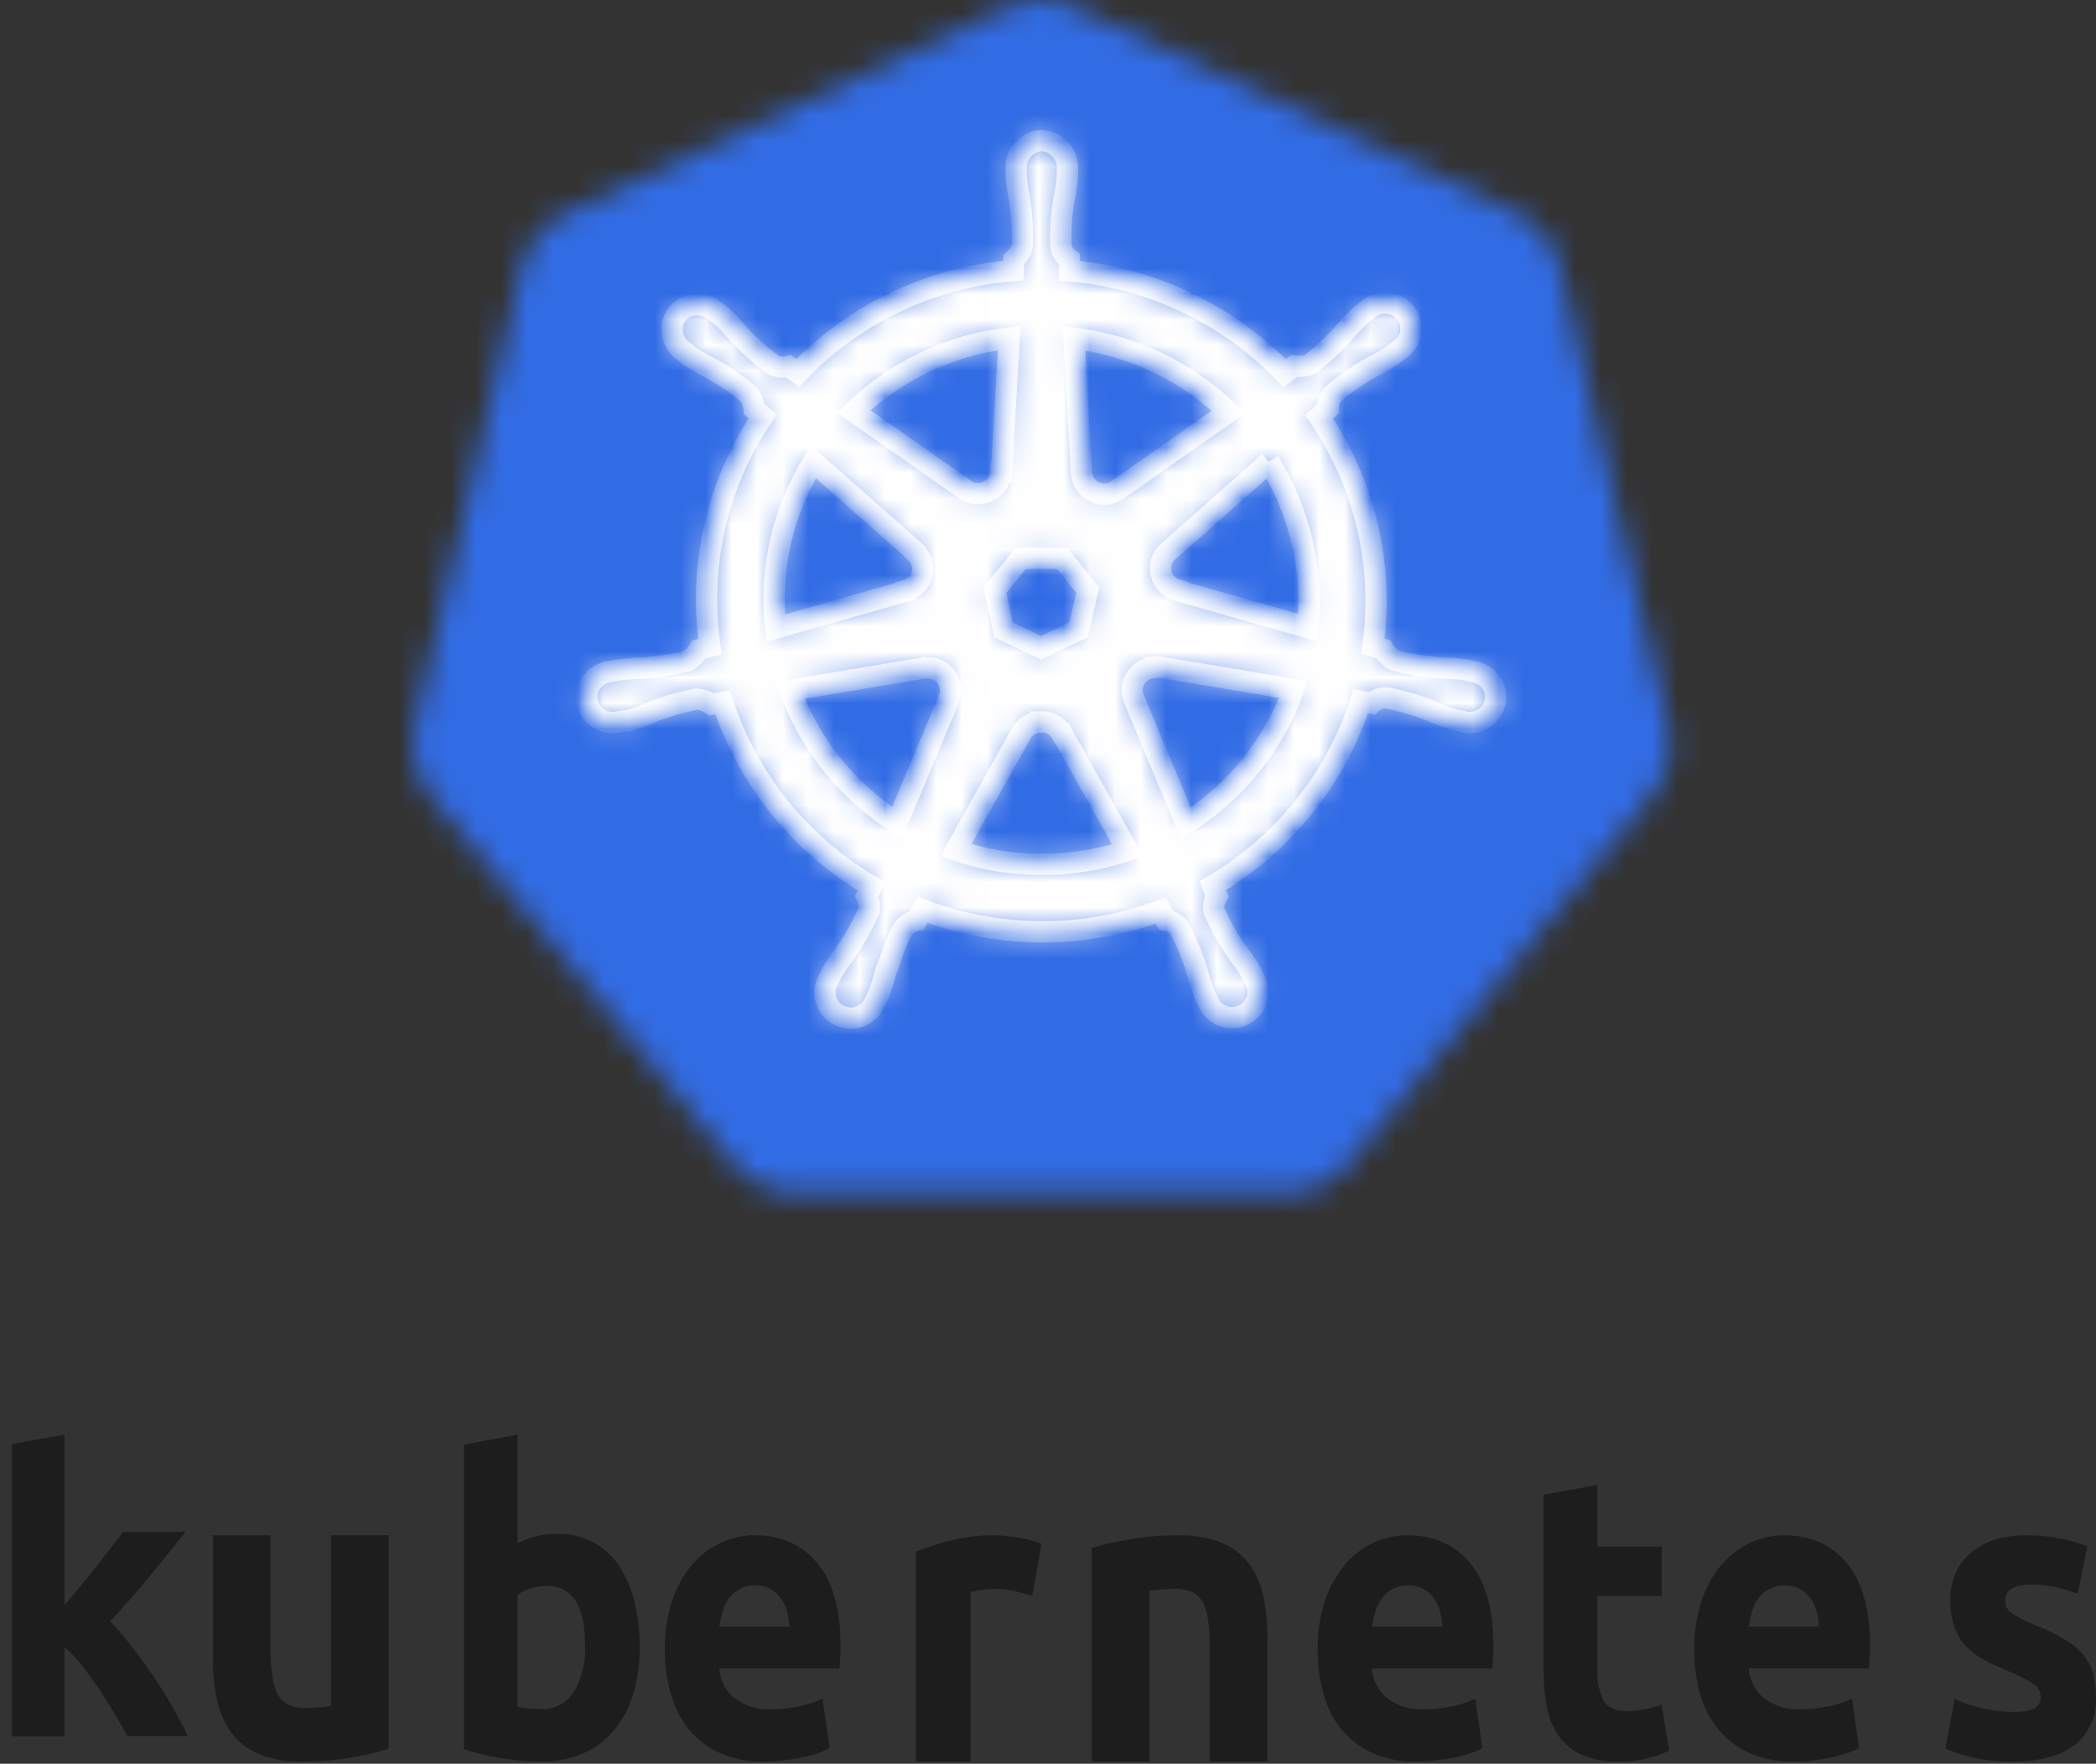 <?xml version="1.0" encoding="UTF-8"?>
<svg width="82px" height="69px" viewBox="0 0 82 69" version="1.1" xmlns="http://www.w3.org/2000/svg" xmlns:xlink="http://www.w3.org/1999/xlink">
    <rect x="0" y="0" width="82" height="69" fill="#333333" stroke="none"/>
    <!-- Generator: Sketch 48.1 (47250) - http://www.bohemiancoding.com/sketch -->
    <title>Group 8@2x</title>
    <desc>Created with Sketch.</desc>
    <defs>
        <path d="M24.446,0.003 C24.005,0.029 23.575,0.14 23.179,0.331 L6.05,8.327 C5.154,8.743 4.503,9.537 4.279,10.481 L0.085,28.421 C-0.116,29.263 0.045,30.146 0.532,30.868 C0.589,30.955 0.651,31.038 0.715,31.121 L12.562,45.519 C13.188,46.267 14.128,46.701 15.118,46.697 L34.117,46.697 C35.111,46.698 36.052,46.26 36.677,45.505 L48.517,31.104 C49.138,30.35 49.37,29.361 49.147,28.418 L44.923,10.46 C44.7,9.515 44.048,8.724 43.153,8.307 L26.035,0.331 C25.582,0.114 25.086,-2.84217094e-14 24.581,-2.84217094e-14 C24.536,-2.84217094e-14 24.492,0.001 24.446,0.003 Z" id="path-1"></path>
        <path d="M23.635,6.604 L23.635,6.63 L23.635,6.884 C23.661,7.204 23.707,7.52 23.773,7.833 C23.866,8.433 23.899,9.039 23.871,9.646 C23.814,9.845 23.699,10.025 23.54,10.161 L23.517,10.584 C22.905,10.635 22.293,10.727 21.693,10.863 C19.167,11.424 16.867,12.721 15.091,14.585 L14.727,14.329 C14.527,14.387 14.311,14.368 14.128,14.27 C13.636,13.91 13.179,13.504 12.766,13.057 C12.559,12.813 12.338,12.581 12.104,12.36 C12.041,12.307 11.948,12.235 11.88,12.184 C11.68,12.024 11.434,11.932 11.178,11.921 C10.868,11.906 10.568,12.037 10.373,12.274 C10.031,12.75 10.141,13.409 10.621,13.747 C10.686,13.8 10.771,13.868 10.829,13.914 C11.099,14.091 11.379,14.252 11.668,14.398 C12.205,14.693 12.711,15.041 13.18,15.432 C13.3,15.601 13.37,15.8 13.383,16.007 L13.713,16.292 C11.929,18.938 11.194,22.143 11.654,25.291 L11.23,25.411 C11.119,25.586 10.972,25.733 10.797,25.844 C10.204,26.001 9.597,26.099 8.986,26.139 C8.66,26.145 8.336,26.17 8.015,26.213 L7.747,26.277 L7.717,26.277 C7.337,26.326 7.017,26.586 6.892,26.944 C6.768,27.303 6.859,27.701 7.13,27.971 C7.4,28.242 7.803,28.338 8.167,28.219 L8.187,28.219 L8.462,28.19 C8.77,28.096 9.073,27.988 9.37,27.862 C9.938,27.636 10.527,27.465 11.13,27.352 C11.339,27.364 11.54,27.434 11.71,27.554 L12.15,27.48 C13.136,30.501 15.208,33.061 17.975,34.677 L17.789,35.058 C17.875,35.233 17.906,35.429 17.879,35.622 C17.629,36.194 17.321,36.742 16.964,37.257 C16.768,37.513 16.587,37.779 16.421,38.055 C16.383,38.131 16.334,38.245 16.293,38.323 C16.1,38.65 16.109,39.057 16.317,39.374 C16.526,39.691 16.898,39.865 17.279,39.824 C17.66,39.782 17.984,39.532 18.117,39.177 C18.157,39.099 18.21,38.996 18.243,38.922 C18.358,38.623 18.455,38.316 18.534,38.007 C18.802,37.351 18.948,36.648 19.316,36.214 C19.437,36.102 19.587,36.029 19.75,36.005 L19.978,35.595 C22.977,36.734 26.295,36.742 29.299,35.619 L29.501,36.001 C29.708,36.032 29.893,36.142 30.017,36.308 C30.303,36.845 30.535,37.406 30.709,37.987 C30.79,38.297 30.888,38.602 31.004,38.903 C31.037,38.977 31.09,39.08 31.129,39.157 C31.264,39.513 31.587,39.762 31.968,39.804 C32.349,39.846 32.721,39.672 32.928,39.355 C33.138,39.037 33.149,38.631 32.953,38.303 C32.913,38.226 32.863,38.11 32.822,38.035 C32.655,37.76 32.474,37.495 32.279,37.241 C31.929,36.744 31.631,36.214 31.384,35.657 C31.337,35.453 31.374,35.237 31.487,35.058 C31.423,34.929 31.365,34.793 31.319,34.657 C34.081,33.03 36.143,30.46 37.117,27.434 L37.547,27.51 C37.701,27.37 37.905,27.296 38.113,27.303 C38.714,27.415 39.305,27.587 39.874,27.812 C40.171,27.945 40.472,28.062 40.782,28.16 C40.855,28.18 40.961,28.195 41.043,28.216 L41.062,28.216 C41.429,28.334 41.83,28.239 42.1,27.969 C42.37,27.698 42.464,27.3 42.338,26.94 C42.214,26.582 41.895,26.322 41.514,26.273 C41.428,26.252 41.304,26.22 41.22,26.202 C40.897,26.161 40.573,26.135 40.249,26.127 C39.636,26.088 39.03,25.991 38.438,25.833 C38.255,25.733 38.103,25.583 38.001,25.402 L37.593,25.285 C38.029,22.137 37.283,18.942 35.49,16.304 L35.848,15.979 C35.833,15.773 35.901,15.569 36.037,15.411 C36.502,15.016 37.005,14.668 37.541,14.369 C37.828,14.223 38.107,14.063 38.378,13.884 C38.444,13.835 38.53,13.763 38.601,13.707 C38.932,13.504 39.116,13.129 39.073,12.744 C39.03,12.36 38.768,12.035 38.398,11.906 C38.028,11.779 37.616,11.873 37.341,12.148 C37.272,12.2 37.18,12.272 37.117,12.324 C36.882,12.544 36.662,12.777 36.454,13.022 C36.053,13.472 35.61,13.887 35.129,14.254 C34.936,14.332 34.723,14.354 34.516,14.319 L34.133,14.591 C31.918,12.296 28.935,10.875 25.739,10.591 C25.739,10.456 25.72,10.218 25.716,10.146 C25.544,10.029 25.425,9.85 25.385,9.648 C25.365,9.043 25.403,8.437 25.501,7.838 C25.566,7.525 25.612,7.209 25.64,6.891 L25.64,6.606 C25.67,6.031 25.228,5.538 24.647,5.498 L24.626,5.494 C24.045,5.535 23.603,6.028 23.635,6.604 Z M26.698,19.245 C26.39,19.102 26.193,18.797 26.191,18.462 L25.893,13.234 C28.174,13.513 30.299,14.526 31.941,16.116 L27.636,19.139 C27.475,19.265 27.279,19.33 27.081,19.33 C26.952,19.33 26.821,19.302 26.698,19.245 Z M21.625,19.142 L17.28,16.099 C18.662,14.756 20.398,13.824 22.291,13.403 C22.643,13.329 23.002,13.273 23.363,13.234 L23.06,18.467 L23.037,18.467 C23.024,18.791 22.831,19.081 22.535,19.221 C22.412,19.28 22.28,19.309 22.147,19.309 C21.961,19.309 21.778,19.253 21.625,19.142 Z M29.938,23.1 L29.938,23.079 C29.622,22.994 29.378,22.743 29.305,22.428 C29.232,22.111 29.34,21.781 29.588,21.569 L33.53,18.081 L33.525,18.069 C34.731,20.01 35.266,22.284 35.043,24.552 L29.938,23.1 Z M15.7,18.069 L19.673,21.571 L19.673,21.593 C19.921,21.807 20.029,22.137 19.955,22.454 C19.881,22.769 19.639,23.02 19.323,23.105 L19.323,23.122 L14.224,24.571 C13.971,22.302 14.49,20.014 15.7,18.069 Z M23.147,24.646 L22.802,23.088 L23.813,21.843 L25.439,21.843 L26.431,23.089 L26.07,24.646 L24.61,25.34 L23.147,24.646 Z M28.242,27.345 C28.128,27.08 28.153,26.778 28.306,26.535 C28.459,26.289 28.723,26.135 29.013,26.119 L29.021,26.095 C29.088,26.088 29.158,26.088 29.225,26.095 L34.483,26.973 C33.711,29.132 32.228,30.974 30.275,32.206 L28.242,27.345 Z M20.19,26.119 C20.487,26.123 20.762,26.274 20.924,26.52 C21.086,26.766 21.112,27.076 20.995,27.345 L20.995,27.364 L18.974,32.187 C17.043,30.961 15.573,29.142 14.794,27.007 L20.004,26.135 C20.063,26.13 20.122,26.13 20.18,26.135 L20.19,26.119 Z M21.272,33.266 L23.836,28.687 C23.99,28.418 24.28,28.25 24.593,28.245 L24.593,28.231 C24.931,28.221 25.246,28.4 25.408,28.693 L25.428,28.693 L27.997,33.273 C27.659,33.384 27.318,33.48 26.97,33.557 C26.203,33.73 25.421,33.817 24.641,33.817 C23.501,33.817 22.363,33.633 21.272,33.266 Z" id="path-3"></path>
        <path d="M0.469,0.735 L2.524,0.369 L2.524,7.043 L2.526,7.043 L3.154,6.288 C3.37,6.025 3.578,5.766 3.781,5.509 L4.353,4.777 C4.532,4.545 4.687,4.343 4.816,4.172 L7.258,4.172 C6.77,4.79 6.294,5.378 5.83,5.938 C5.367,6.499 4.858,7.078 4.307,7.675 C4.609,7.981 4.894,8.31 5.158,8.658 C5.451,9.038 5.735,9.428 6.008,9.831 C6.282,10.232 6.536,10.638 6.767,11.048 C6.996,11.454 7.19,11.825 7.345,12.161 L4.983,12.161 C4.841,11.896 4.674,11.603 4.482,11.283 C4.288,10.962 4.091,10.647 3.887,10.339 C3.677,10.027 3.453,9.72 3.22,9.417 C3.008,9.148 2.776,8.898 2.524,8.672 L2.524,12.176 L0.469,12.176 L0.469,0.735 Z M12.946,4.305 L15.204,4.305 L15.204,12.664 C14.715,12.808 14.22,12.921 13.719,13.001 C13.088,13.108 12.451,13.16 11.813,13.158 C11.237,13.177 10.663,13.076 10.123,12.86 C9.707,12.69 9.339,12.403 9.054,12.031 C8.783,11.657 8.593,11.224 8.493,10.762 C8.379,10.227 8.323,9.68 8.328,9.132 L8.328,4.307 L10.586,4.307 L10.586,8.83 C10.586,9.619 10.681,10.191 10.873,10.54 C11.064,10.891 11.424,11.067 11.947,11.067 C12.103,11.067 12.274,11.058 12.462,11.041 C12.649,11.024 12.811,11.005 12.946,10.982 L12.946,4.305 Z M18.15,0.76 L18.15,12.672 C18.341,12.736 18.558,12.799 18.801,12.86 C19.043,12.92 19.299,12.972 19.567,13.015 C19.834,13.058 20.105,13.094 20.381,13.119 C20.657,13.147 20.922,13.159 21.175,13.159 C21.731,13.17 22.283,13.063 22.806,12.844 C23.26,12.65 23.673,12.343 24.014,11.944 C24.349,11.541 24.606,11.061 24.766,10.533 C24.945,9.939 25.033,9.314 25.026,8.685 C25.031,8.07 24.96,7.458 24.813,6.867 C24.689,6.357 24.479,5.88 24.196,5.464 C23.925,5.076 23.578,4.766 23.183,4.563 C22.744,4.344 22.269,4.237 21.791,4.248 C21.517,4.246 21.244,4.279 20.976,4.346 C20.725,4.41 20.48,4.502 20.245,4.621 L20.245,0.369 L18.15,0.76 Z M21.16,11.101 C20.973,11.101 20.798,11.093 20.64,11.076 C20.48,11.06 20.35,11.04 20.248,11.018 L20.248,6.634 C20.407,6.521 20.58,6.437 20.761,6.385 C20.97,6.32 21.185,6.287 21.4,6.287 C22.394,6.287 22.89,7.065 22.89,8.62 C22.92,9.258 22.769,9.89 22.461,10.421 C22.176,10.854 21.733,11.106 21.265,11.106 C21.23,11.106 21.196,11.104 21.16,11.101 Z M28.215,4.594 C27.796,4.781 27.415,5.065 27.094,5.429 C26.754,5.831 26.486,6.307 26.308,6.829 C26.099,7.452 25.997,8.117 26.01,8.787 C26.007,9.375 26.086,9.961 26.247,10.52 C26.39,11.036 26.632,11.508 26.955,11.904 C27.295,12.309 27.709,12.622 28.166,12.824 C28.716,13.06 29.299,13.174 29.885,13.159 C30.144,13.159 30.406,13.144 30.664,13.112 C30.923,13.08 31.167,13.039 31.395,12.991 C31.603,12.949 31.809,12.893 32.013,12.824 C32.166,12.774 32.314,12.71 32.458,12.631 L32.179,10.698 C31.89,10.834 31.588,10.934 31.281,10.994 C30.911,11.074 30.535,11.115 30.159,11.115 C29.658,11.143 29.162,10.993 28.74,10.683 C28.398,10.417 28.178,9.989 28.14,9.516 L32.845,9.516 C32.855,9.39 32.863,9.243 32.872,9.077 C32.881,8.911 32.885,8.759 32.885,8.621 C32.885,7.204 32.583,6.13 31.98,5.4 C31.378,4.67 30.557,4.305 29.518,4.305 C29.072,4.305 28.63,4.403 28.215,4.594 Z M30.15,6.407 C30.306,6.495 30.443,6.62 30.555,6.775 C30.662,6.924 30.743,7.098 30.791,7.284 C30.842,7.476 30.872,7.675 30.881,7.876 L30.881,7.879 L28.139,7.879 C28.167,7.675 28.211,7.474 28.271,7.279 C28.329,7.088 28.416,6.912 28.529,6.759 C28.644,6.606 28.787,6.484 28.946,6.399 C29.134,6.303 29.339,6.257 29.545,6.263 C29.753,6.255 29.962,6.304 30.15,6.407 Z M37.183,4.511 C37.73,4.375 38.29,4.305 38.85,4.305 C38.876,4.305 38.903,4.305 38.93,4.305 C39.046,4.305 39.185,4.315 39.348,4.331 C39.512,4.348 39.674,4.37 39.837,4.397 C40,4.424 40.163,4.457 40.326,4.497 C40.468,4.528 40.609,4.574 40.743,4.636 L40.386,6.665 C40.193,6.611 39.971,6.554 39.719,6.493 C39.444,6.43 39.165,6.399 38.885,6.401 C38.723,6.403 38.562,6.416 38.403,6.441 C38.258,6.46 38.117,6.49 37.977,6.533 L37.977,13.16 L35.832,13.16 L35.832,4.947 C36.275,4.775 36.726,4.629 37.183,4.511 Z M46.099,4.307 C46.144,4.305 46.19,4.305 46.236,4.305 C46.765,4.305 47.291,4.403 47.79,4.597 C48.205,4.762 48.574,5.043 48.857,5.412 C49.127,5.778 49.318,6.205 49.418,6.661 C49.533,7.189 49.589,7.731 49.583,8.273 L49.583,13.16 L47.324,13.16 L47.324,8.567 C47.324,7.777 47.229,7.217 47.036,6.89 C46.845,6.561 46.488,6.397 45.962,6.397 C45.807,6.397 45.636,6.405 45.449,6.421 C45.262,6.439 45.101,6.458 44.966,6.48 L44.966,13.16 L42.711,13.16 L42.711,4.802 L42.708,4.802 C43.195,4.658 43.691,4.545 44.19,4.465 C44.822,4.358 45.459,4.305 46.099,4.307 Z M53.75,4.594 C53.333,4.782 52.952,5.066 52.635,5.429 C52.295,5.831 52.027,6.307 51.848,6.829 C51.639,7.452 51.537,8.117 51.55,8.787 C51.545,9.372 51.623,9.955 51.78,10.514 C51.922,11.031 52.163,11.506 52.485,11.904 C52.827,12.309 53.24,12.622 53.698,12.824 C54.248,13.06 54.832,13.174 55.418,13.159 C55.679,13.159 55.94,13.144 56.199,13.112 C56.458,13.08 56.702,13.039 56.93,12.991 C57.14,12.949 57.345,12.893 57.55,12.824 C57.703,12.774 57.851,12.71 57.995,12.631 L57.716,10.698 C57.426,10.834 57.124,10.934 56.816,10.994 C56.446,11.074 56.07,11.115 55.693,11.115 C55.192,11.143 54.695,10.993 54.272,10.683 C53.93,10.417 53.71,9.989 53.672,9.516 L58.382,9.516 C58.39,9.39 58.399,9.243 58.41,9.077 C58.42,8.911 58.425,8.759 58.425,8.621 C58.425,7.204 58.123,6.13 57.519,5.4 C56.916,4.67 56.094,4.305 55.054,4.305 C54.607,4.305 54.164,4.403 53.75,4.594 Z M55.696,6.407 C55.85,6.495 55.989,6.62 56.1,6.775 C56.208,6.924 56.288,7.098 56.336,7.284 C56.388,7.476 56.418,7.675 56.427,7.876 L56.427,7.879 L53.68,7.879 C53.71,7.675 53.754,7.474 53.814,7.279 C53.871,7.088 53.958,6.912 54.072,6.759 C54.188,6.606 54.33,6.484 54.489,6.399 C54.678,6.303 54.884,6.257 55.09,6.263 C55.298,6.255 55.506,6.304 55.696,6.407 Z M60.392,2.714 L62.49,2.337 L62.49,4.75 L65.008,4.75 L65.008,6.681 L62.49,6.681 L62.49,9.577 C62.472,9.983 62.552,10.39 62.721,10.751 C62.877,11.041 63.188,11.187 63.658,11.187 C63.89,11.187 64.125,11.163 64.354,11.117 C64.576,11.074 64.795,11.009 65.005,10.921 L65.301,12.736 C65.027,12.858 64.745,12.958 64.456,13.033 C64.082,13.124 63.7,13.166 63.316,13.158 C62.833,13.175 62.35,13.088 61.897,12.9 C61.546,12.747 61.235,12.498 60.995,12.176 C60.762,11.85 60.601,11.467 60.524,11.059 C60.431,10.583 60.385,10.097 60.389,9.61 L60.389,2.714 L60.392,2.714 Z M68.49,4.594 C68.07,4.781 67.688,5.066 67.369,5.43 C67.028,5.832 66.761,6.307 66.583,6.83 C66.374,7.454 66.272,8.121 66.284,8.79 C66.279,9.376 66.356,9.96 66.512,10.519 C66.658,11.035 66.903,11.508 67.228,11.903 C67.57,12.307 67.983,12.622 68.44,12.824 C68.989,13.06 69.572,13.174 70.158,13.159 C70.42,13.159 70.679,13.144 70.938,13.112 C71.198,13.08 71.441,13.038 71.668,12.991 C71.877,12.949 72.084,12.893 72.287,12.824 C72.44,12.774 72.589,12.71 72.732,12.631 L72.453,10.696 C72.164,10.832 71.863,10.932 71.555,10.992 C71.185,11.072 70.81,11.113 70.433,11.113 C69.933,11.142 69.436,10.992 69.014,10.681 C68.671,10.415 68.45,9.986 68.413,9.513 L73.116,9.513 C73.125,9.387 73.134,9.239 73.145,9.074 C73.154,8.908 73.159,8.756 73.159,8.617 C73.159,7.204 72.859,6.131 72.256,5.401 C71.652,4.67 70.831,4.305 69.792,4.305 C69.346,4.305 68.904,4.403 68.49,4.594 Z M70.431,6.41 C70.587,6.5 70.724,6.625 70.835,6.777 C70.942,6.929 71.023,7.103 71.072,7.29 C71.123,7.482 71.153,7.68 71.162,7.882 L68.409,7.882 C68.437,7.678 68.482,7.476 68.542,7.281 C68.598,7.091 68.686,6.915 68.8,6.761 C68.918,6.608 69.064,6.485 69.226,6.404 C69.415,6.307 69.62,6.261 69.826,6.267 C70.035,6.259 70.243,6.308 70.431,6.41 Z M79.296,4.305 C79.306,4.305 79.313,4.305 79.322,4.305 C79.764,4.305 80.207,4.35 80.643,4.44 C80.99,4.508 81.33,4.607 81.662,4.737 L81.285,6.591 C81.016,6.493 80.742,6.41 80.464,6.344 C80.137,6.266 79.802,6.228 79.467,6.233 C78.787,6.233 78.447,6.441 78.447,6.856 C78.447,6.941 78.462,7.024 78.491,7.104 C78.531,7.191 78.59,7.265 78.666,7.318 C78.779,7.404 78.898,7.478 79.023,7.542 C79.172,7.623 79.364,7.712 79.596,7.809 C80.003,7.968 80.396,8.159 80.776,8.38 C81.049,8.538 81.298,8.743 81.51,8.99 C81.683,9.197 81.812,9.444 81.887,9.715 C81.965,10.015 82.001,10.328 81.997,10.639 C82.034,11.386 81.711,12.101 81.146,12.521 C80.579,12.944 79.777,13.157 78.739,13.159 C78.17,13.171 77.6,13.107 77.044,12.966 C76.725,12.885 76.412,12.778 76.106,12.646 L76.47,10.713 C76.838,10.873 77.217,10.999 77.603,11.088 C77.978,11.174 78.361,11.215 78.745,11.213 C79.031,11.233 79.317,11.189 79.587,11.085 C79.755,10.994 79.855,10.797 79.836,10.592 C79.816,10.377 79.694,10.189 79.514,10.098 C79.203,9.904 78.877,9.739 78.539,9.606 C78.226,9.479 77.917,9.335 77.615,9.175 C77.356,9.039 77.118,8.858 76.91,8.639 C76.715,8.43 76.563,8.178 76.461,7.9 C76.348,7.568 76.293,7.216 76.301,6.862 C76.276,6.133 76.574,5.436 77.101,4.993 C77.634,4.534 78.365,4.305 79.296,4.305 Z" id="path-5"></path>
    </defs>
    <g id="Artboard" stroke="none" stroke-width="1" fill="none" fill-rule="evenodd" transform="translate(-1009, -25)">
        <g id="Group-8" transform="translate(1009, 25)">
            <g id="Group-7" transform="translate(16.12, 0)">
                <g id="Group-2">
                    <mask id="mask-2" fill="white">
                        <use xlink:href="#path-1"></use>
                    </mask>
                    <g id="Clip-2"></g>
                    <polygon id="Fill-1" fill="#326CE5" mask="url(#mask-2)" points="-6.838 53.564 56.068 53.564 56.068 -6.867 -6.838 -6.867"></polygon>
                    <mask id="mask-4" fill="white">
                        <use xlink:href="#path-3"></use>
                    </mask>
                    <g id="Clip-5"></g>
                    <polygon id="Fill-4" fill="#FFFFFF" mask="url(#mask-4)" points="0 46.697 49.231 46.697 49.231 -1.373 0 -1.373"></polygon>
                    <path d="M24.627,5.494 C24.045,5.534 23.602,6.028 23.634,6.604 L23.634,6.63 L23.634,6.884 C23.661,7.202 23.708,7.52 23.772,7.833 C23.865,8.433 23.899,9.04 23.872,9.644 C23.814,9.845 23.699,10.025 23.541,10.162 L23.518,10.584 C22.904,10.635 22.294,10.728 21.693,10.861 C19.166,11.424 16.867,12.721 15.091,14.585 L14.727,14.329 C14.526,14.388 14.311,14.366 14.127,14.27 C13.635,13.91 13.179,13.504 12.766,13.057 C12.56,12.813 12.338,12.579 12.104,12.361 C12.041,12.307 11.948,12.236 11.879,12.184 C11.679,12.024 11.434,11.932 11.177,11.921 C10.867,11.906 10.569,12.037 10.373,12.274 C10.031,12.75 10.142,13.408 10.621,13.747 C10.688,13.799 10.77,13.868 10.83,13.914 C11.099,14.091 11.378,14.252 11.667,14.398 C12.205,14.693 12.711,15.039 13.181,15.432 C13.301,15.601 13.371,15.8 13.383,16.007 L13.714,16.292 C11.928,18.938 11.195,22.144 11.654,25.292 L11.23,25.411 C11.12,25.586 10.972,25.733 10.797,25.844 C10.203,26.001 9.598,26.098 8.985,26.138 C8.661,26.145 8.337,26.17 8.015,26.213 L7.747,26.275 L7.717,26.275 C7.336,26.326 7.017,26.584 6.893,26.944 C6.767,27.303 6.86,27.701 7.131,27.971 C7.4,28.241 7.802,28.337 8.167,28.219 L8.188,28.219 L8.463,28.188 C8.77,28.098 9.073,27.988 9.369,27.862 C9.938,27.636 10.528,27.465 11.131,27.352 C11.34,27.364 11.541,27.434 11.71,27.554 L12.151,27.48 C13.137,30.501 15.209,33.061 17.975,34.677 L17.789,35.058 C17.875,35.233 17.905,35.429 17.878,35.622 C17.628,36.194 17.321,36.742 16.964,37.257 C16.769,37.513 16.587,37.779 16.422,38.055 C16.382,38.131 16.333,38.245 16.293,38.323 C16.1,38.65 16.108,39.057 16.318,39.374 C16.527,39.691 16.899,39.865 17.279,39.824 C17.659,39.782 17.985,39.532 18.117,39.177 C18.157,39.099 18.21,38.997 18.243,38.922 C18.358,38.623 18.455,38.316 18.534,38.006 C18.802,37.352 18.949,36.649 19.317,36.214 C19.436,36.102 19.587,36.029 19.75,36.003 L19.978,35.595 C22.976,36.734 26.295,36.742 29.299,35.619 L29.5,36.001 C29.707,36.032 29.893,36.142 30.017,36.308 C30.303,36.844 30.534,37.406 30.709,37.987 C30.79,38.297 30.888,38.603 31.005,38.903 C31.036,38.977 31.091,39.078 31.129,39.158 C31.263,39.513 31.587,39.762 31.969,39.804 C32.349,39.846 32.721,39.672 32.929,39.355 C33.138,39.037 33.148,38.631 32.953,38.304 C32.915,38.226 32.862,38.112 32.822,38.035 C32.657,37.76 32.475,37.495 32.279,37.241 C31.929,36.742 31.63,36.212 31.385,35.657 C31.336,35.453 31.373,35.237 31.487,35.058 C31.423,34.928 31.366,34.793 31.319,34.656 C34.08,33.03 36.142,30.462 37.116,27.434 L37.547,27.509 C37.701,27.37 37.904,27.296 38.113,27.303 C38.716,27.415 39.306,27.587 39.874,27.812 C40.17,27.945 40.472,28.062 40.781,28.16 C40.855,28.18 40.96,28.195 41.044,28.215 L41.063,28.215 C41.428,28.334 41.83,28.239 42.101,27.969 C42.37,27.698 42.463,27.3 42.339,26.941 C42.214,26.582 41.894,26.323 41.514,26.273 C41.428,26.253 41.305,26.22 41.219,26.204 C40.897,26.16 40.573,26.135 40.249,26.128 C39.636,26.088 39.031,25.99 38.437,25.834 C38.254,25.733 38.102,25.583 38.001,25.402 L37.593,25.285 C38.03,22.138 37.282,18.942 35.49,16.305 L35.848,15.979 C35.833,15.773 35.902,15.569 36.037,15.413 C36.502,15.017 37.005,14.667 37.54,14.369 C37.829,14.223 38.108,14.061 38.378,13.884 C38.444,13.835 38.53,13.763 38.6,13.707 C38.932,13.504 39.117,13.129 39.073,12.744 C39.031,12.361 38.767,12.034 38.398,11.906 C38.028,11.78 37.618,11.873 37.342,12.148 C37.272,12.2 37.179,12.272 37.116,12.324 C36.882,12.544 36.661,12.776 36.454,13.02 C36.054,13.473 35.611,13.885 35.129,14.254 C34.936,14.332 34.723,14.354 34.517,14.319 L34.134,14.591 C31.918,12.296 28.936,10.875 25.738,10.591 C25.738,10.456 25.719,10.217 25.717,10.146 C25.544,10.029 25.425,9.85 25.386,9.648 C25.365,9.043 25.403,8.437 25.5,7.84 C25.566,7.525 25.613,7.209 25.64,6.891 L25.64,6.606 C25.67,6.031 25.228,5.538 24.647,5.497 L24.627,5.494 Z M23.362,13.233 L23.061,18.467 L23.038,18.467 C23.024,18.791 22.831,19.081 22.534,19.223 C22.239,19.363 21.889,19.333 21.624,19.142 L17.279,16.099 C18.663,14.758 20.398,13.824 22.29,13.403 C22.644,13.329 23.002,13.272 23.362,13.233 Z M25.892,13.233 C28.174,13.513 30.299,14.526 31.941,16.115 L27.637,19.138 C27.37,19.348 27.007,19.39 26.7,19.246 C26.392,19.102 26.194,18.797 26.19,18.46 L25.892,13.233 Z M15.701,18.068 L19.673,21.571 L19.673,21.595 C19.921,21.807 20.029,22.138 19.955,22.454 C19.883,22.77 19.639,23.02 19.322,23.105 L19.322,23.122 L14.224,24.572 C13.971,22.302 14.491,20.014 15.701,18.068 Z M33.524,18.068 C34.731,20.008 35.265,22.285 35.043,24.552 L29.938,23.099 L29.938,23.079 C29.621,22.994 29.379,22.744 29.305,22.428 C29.231,22.112 29.34,21.781 29.587,21.569 L33.531,18.081 L33.524,18.068 Z M23.813,21.843 L25.438,21.843 L26.432,23.09 L26.071,24.646 L24.61,25.34 L23.147,24.646 L22.802,23.086 L23.813,21.843 Z M29.02,26.095 C29.089,26.088 29.157,26.088 29.226,26.095 L34.484,26.973 C33.71,29.131 32.229,30.972 30.276,32.206 L28.242,27.345 C28.129,27.081 28.153,26.778 28.307,26.533 C28.46,26.29 28.724,26.135 29.014,26.119 L29.02,26.095 Z M20.19,26.119 C20.487,26.124 20.762,26.274 20.923,26.52 C21.085,26.766 21.112,27.076 20.995,27.345 L20.995,27.364 L18.975,32.187 C17.044,30.96 15.574,29.142 14.793,27.009 L20.004,26.135 C20.063,26.13 20.122,26.13 20.181,26.135 L20.19,26.119 Z M24.594,28.232 C24.932,28.221 25.246,28.4 25.409,28.694 L25.428,28.694 L27.998,33.273 C27.66,33.384 27.318,33.479 26.971,33.557 C25.082,33.984 23.109,33.884 21.272,33.266 L23.835,28.687 C23.992,28.418 24.281,28.25 24.594,28.245 L24.594,28.232 Z" id="Stroke-7" stroke="#FFFFFF" stroke-width="0.831" mask="url(#mask-4)"></path>
                </g>
            </g>
            <g id="Clip-13-+-Clip-16-+-Clip-19-+-Clip-22-+-Clip-25-+-Clip-28-+-Clip-31-+-Clip-34-+-Clip-37-Mask" transform="translate(0, 55.758)">
                <mask id="mask-6" fill="white">
                    <use xlink:href="#path-5"></use>
                </mask>
                <use id="Mask" fill="#1D1D1D" xlink:href="#path-5"></use>
            </g>
        </g>
    </g>
</svg>